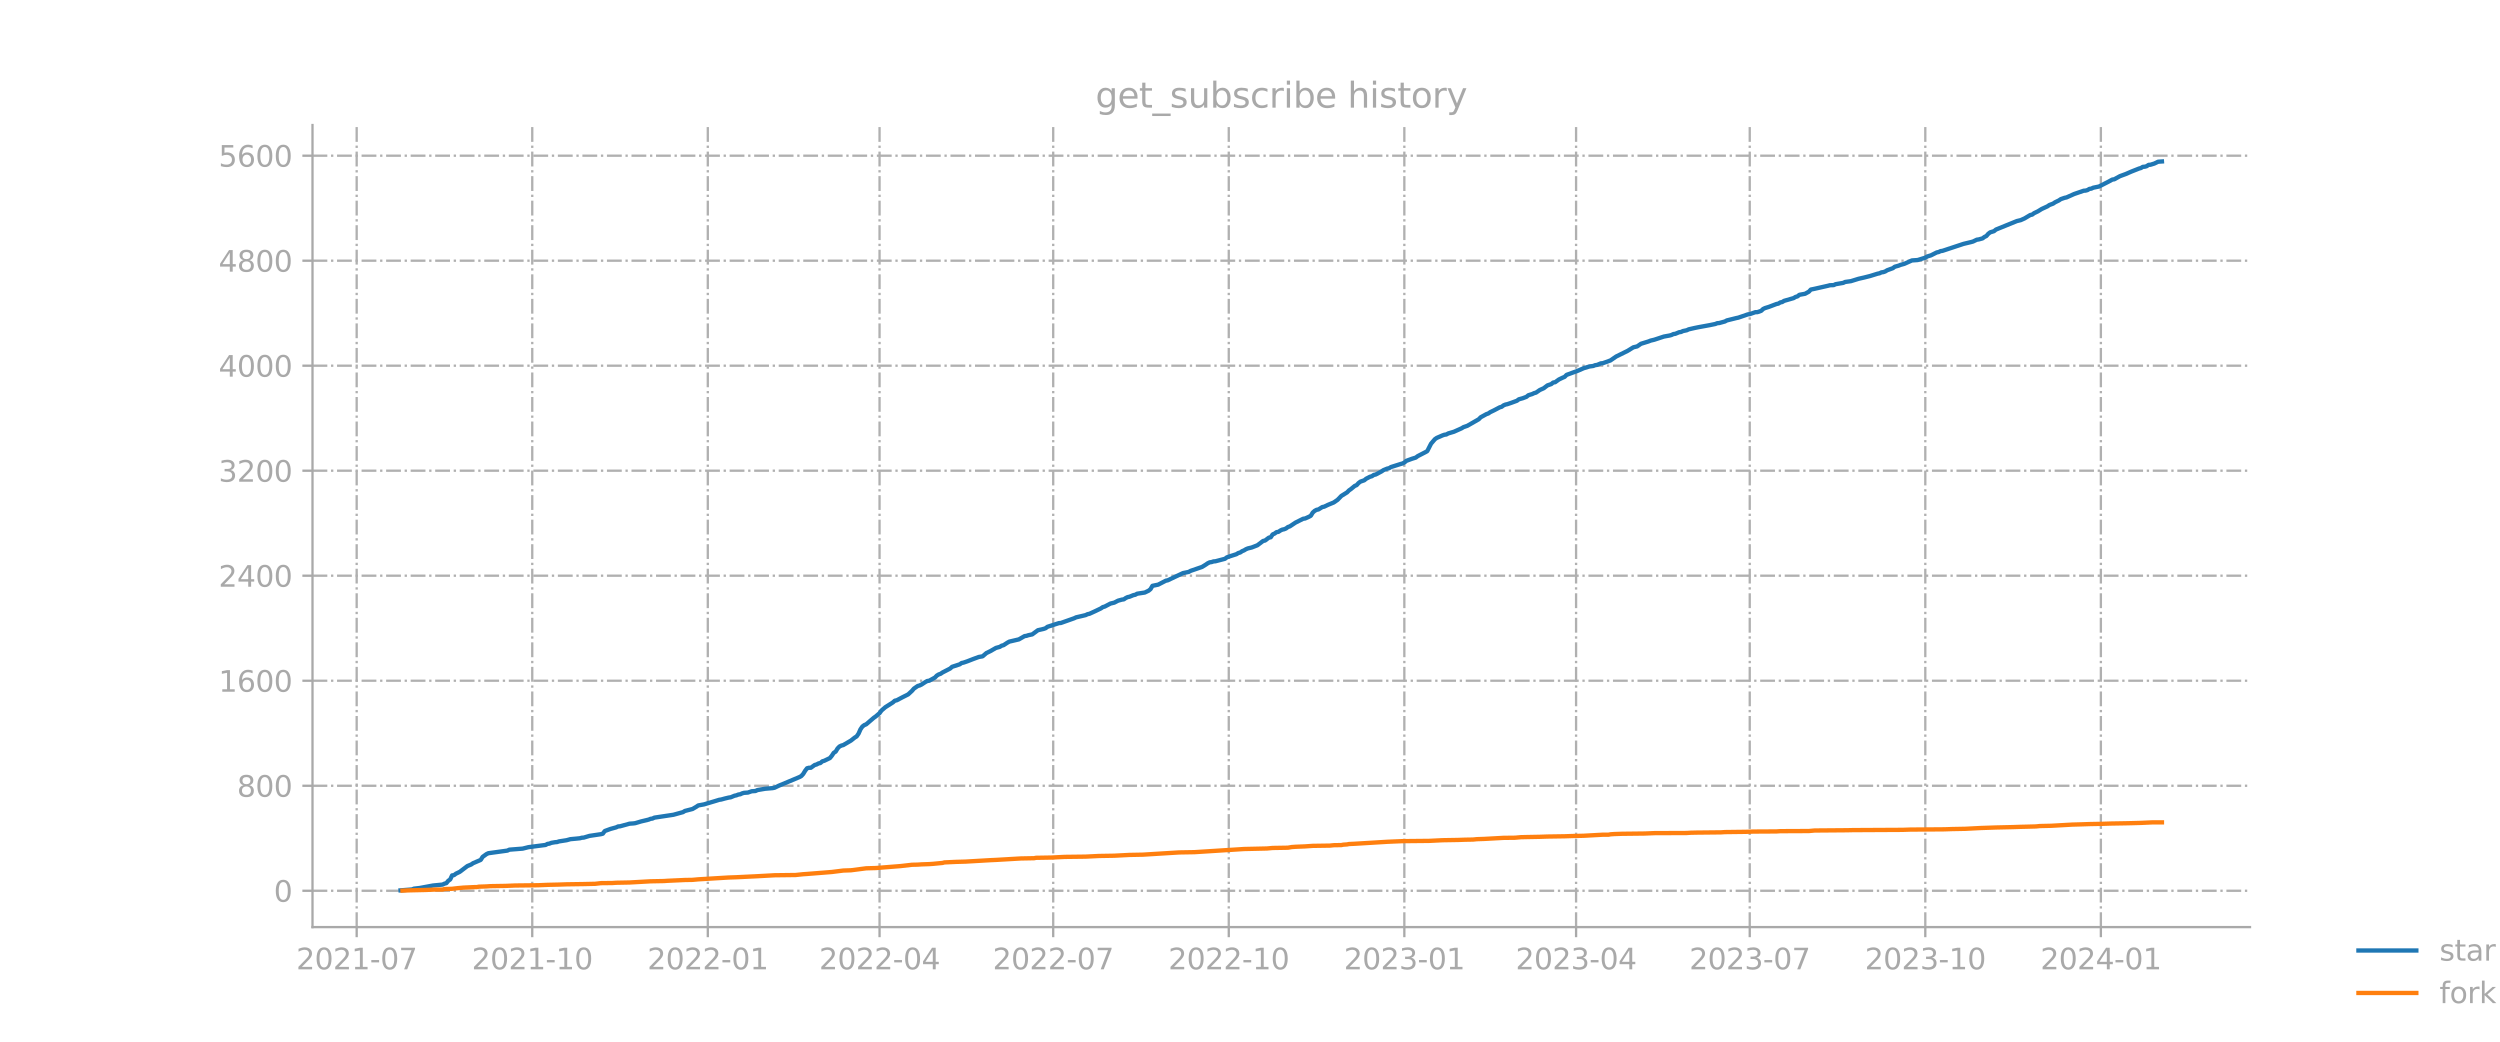 <?xml version="1.0" encoding="utf-8" standalone="no"?>
<!DOCTYPE svg PUBLIC "-//W3C//DTD SVG 1.1//EN"
  "http://www.w3.org/Graphics/SVG/1.1/DTD/svg11.dtd">
<svg xmlns:xlink="http://www.w3.org/1999/xlink" width="864pt" height="360pt" viewBox="0 0 864 360" xmlns="http://www.w3.org/2000/svg" version="1.1">
 <defs>
  <style type="text/css">*{stroke-linejoin: round; stroke-linecap: butt}</style>
 </defs>
 <g id="figure_1">
  <g id="patch_1">
   <path d="M 0 360 
L 864 360 
L 864 0 
L 0 0 
L 0 360 
z
" style="fill: none; opacity: 0"/>
  </g>
  <g id="axes_1">
   <g id="patch_2">
    <path d="M 108 320.4 
L 777.6 320.4 
L 777.6 43.2 
L 108 43.2 
L 108 320.4 
z
" style="fill: none; opacity: 0"/>
   </g>
   <g id="matplotlib.axis_1">
    <g id="xtick_1">
     <g id="line2d_1">
      <path d="M 123.268 320.4 
L 123.268 43.2 
" clip-path="url(#p7a670ac9e1)" style="fill: none; stroke-dasharray: 5.12,1.28,0.8,1.28; stroke-dashoffset: 0; stroke: #b0b0b0; stroke-width: 0.8"/>
     </g>
     <g id="line2d_2">
      <defs>
       <path id="m5eb3450c3d" d="M 0 0 
L 0 3.5 
" style="stroke: #a9a9a9; stroke-width: 0.8"/>
      </defs>
      <g>
       <use xlink:href="#m5eb3450c3d" x="123.268" y="320.4" style="fill: #a9a9a9; stroke: #a9a9a9; stroke-width: 0.8"/>
      </g>
     </g>
     <g id="text_1">
      <!-- 2021-07 -->
      <g style="fill: #a9a9a9" transform="translate(102.376 334.998) scale(0.1 -0.1)">
       <defs>
        <path id="DejaVuSans-32" d="M 1228 531 
L 3431 531 
L 3431 0 
L 469 0 
L 469 531 
Q 828 903 1448 1529 
Q 2069 2156 2228 2338 
Q 2531 2678 2651 2914 
Q 2772 3150 2772 3378 
Q 2772 3750 2511 3984 
Q 2250 4219 1831 4219 
Q 1534 4219 1204 4116 
Q 875 4013 500 3803 
L 500 4441 
Q 881 4594 1212 4672 
Q 1544 4750 1819 4750 
Q 2544 4750 2975 4387 
Q 3406 4025 3406 3419 
Q 3406 3131 3298 2873 
Q 3191 2616 2906 2266 
Q 2828 2175 2409 1742 
Q 1991 1309 1228 531 
z
" transform="scale(0.016)"/>
        <path id="DejaVuSans-30" d="M 2034 4250 
Q 1547 4250 1301 3770 
Q 1056 3291 1056 2328 
Q 1056 1369 1301 889 
Q 1547 409 2034 409 
Q 2525 409 2770 889 
Q 3016 1369 3016 2328 
Q 3016 3291 2770 3770 
Q 2525 4250 2034 4250 
z
M 2034 4750 
Q 2819 4750 3233 4129 
Q 3647 3509 3647 2328 
Q 3647 1150 3233 529 
Q 2819 -91 2034 -91 
Q 1250 -91 836 529 
Q 422 1150 422 2328 
Q 422 3509 836 4129 
Q 1250 4750 2034 4750 
z
" transform="scale(0.016)"/>
        <path id="DejaVuSans-31" d="M 794 531 
L 1825 531 
L 1825 4091 
L 703 3866 
L 703 4441 
L 1819 4666 
L 2450 4666 
L 2450 531 
L 3481 531 
L 3481 0 
L 794 0 
L 794 531 
z
" transform="scale(0.016)"/>
        <path id="DejaVuSans-2d" d="M 313 2009 
L 1997 2009 
L 1997 1497 
L 313 1497 
L 313 2009 
z
" transform="scale(0.016)"/>
        <path id="DejaVuSans-37" d="M 525 4666 
L 3525 4666 
L 3525 4397 
L 1831 0 
L 1172 0 
L 2766 4134 
L 525 4134 
L 525 4666 
z
" transform="scale(0.016)"/>
       </defs>
       <use xlink:href="#DejaVuSans-32"/>
       <use xlink:href="#DejaVuSans-30" x="63.623"/>
       <use xlink:href="#DejaVuSans-32" x="127.246"/>
       <use xlink:href="#DejaVuSans-31" x="190.869"/>
       <use xlink:href="#DejaVuSans-2d" x="254.492"/>
       <use xlink:href="#DejaVuSans-30" x="290.576"/>
       <use xlink:href="#DejaVuSans-37" x="354.199"/>
      </g>
     </g>
    </g>
    <g id="xtick_2">
     <g id="line2d_3">
      <path d="M 183.943 320.4 
L 183.943 43.2 
" clip-path="url(#p7a670ac9e1)" style="fill: none; stroke-dasharray: 5.12,1.28,0.8,1.28; stroke-dashoffset: 0; stroke: #b0b0b0; stroke-width: 0.8"/>
     </g>
     <g id="line2d_4">
      <g>
       <use xlink:href="#m5eb3450c3d" x="183.943" y="320.4" style="fill: #a9a9a9; stroke: #a9a9a9; stroke-width: 0.8"/>
      </g>
     </g>
     <g id="text_2">
      <!-- 2021-10 -->
      <g style="fill: #a9a9a9" transform="translate(163.051 334.998) scale(0.1 -0.1)">
       <use xlink:href="#DejaVuSans-32"/>
       <use xlink:href="#DejaVuSans-30" x="63.623"/>
       <use xlink:href="#DejaVuSans-32" x="127.246"/>
       <use xlink:href="#DejaVuSans-31" x="190.869"/>
       <use xlink:href="#DejaVuSans-2d" x="254.492"/>
       <use xlink:href="#DejaVuSans-31" x="290.576"/>
       <use xlink:href="#DejaVuSans-30" x="354.199"/>
      </g>
     </g>
    </g>
    <g id="xtick_3">
     <g id="line2d_5">
      <path d="M 244.617 320.4 
L 244.617 43.2 
" clip-path="url(#p7a670ac9e1)" style="fill: none; stroke-dasharray: 5.12,1.28,0.8,1.28; stroke-dashoffset: 0; stroke: #b0b0b0; stroke-width: 0.8"/>
     </g>
     <g id="line2d_6">
      <g>
       <use xlink:href="#m5eb3450c3d" x="244.617" y="320.4" style="fill: #a9a9a9; stroke: #a9a9a9; stroke-width: 0.8"/>
      </g>
     </g>
     <g id="text_3">
      <!-- 2022-01 -->
      <g style="fill: #a9a9a9" transform="translate(223.726 334.998) scale(0.1 -0.1)">
       <use xlink:href="#DejaVuSans-32"/>
       <use xlink:href="#DejaVuSans-30" x="63.623"/>
       <use xlink:href="#DejaVuSans-32" x="127.246"/>
       <use xlink:href="#DejaVuSans-32" x="190.869"/>
       <use xlink:href="#DejaVuSans-2d" x="254.492"/>
       <use xlink:href="#DejaVuSans-30" x="290.576"/>
       <use xlink:href="#DejaVuSans-31" x="354.199"/>
      </g>
     </g>
    </g>
    <g id="xtick_4">
     <g id="line2d_7">
      <path d="M 303.973 320.4 
L 303.973 43.2 
" clip-path="url(#p7a670ac9e1)" style="fill: none; stroke-dasharray: 5.12,1.28,0.8,1.28; stroke-dashoffset: 0; stroke: #b0b0b0; stroke-width: 0.8"/>
     </g>
     <g id="line2d_8">
      <g>
       <use xlink:href="#m5eb3450c3d" x="303.973" y="320.4" style="fill: #a9a9a9; stroke: #a9a9a9; stroke-width: 0.8"/>
      </g>
     </g>
     <g id="text_4">
      <!-- 2022-04 -->
      <g style="fill: #a9a9a9" transform="translate(283.082 334.998) scale(0.1 -0.1)">
       <defs>
        <path id="DejaVuSans-34" d="M 2419 4116 
L 825 1625 
L 2419 1625 
L 2419 4116 
z
M 2253 4666 
L 3047 4666 
L 3047 1625 
L 3713 1625 
L 3713 1100 
L 3047 1100 
L 3047 0 
L 2419 0 
L 2419 1100 
L 313 1100 
L 313 1709 
L 2253 4666 
z
" transform="scale(0.016)"/>
       </defs>
       <use xlink:href="#DejaVuSans-32"/>
       <use xlink:href="#DejaVuSans-30" x="63.623"/>
       <use xlink:href="#DejaVuSans-32" x="127.246"/>
       <use xlink:href="#DejaVuSans-32" x="190.869"/>
       <use xlink:href="#DejaVuSans-2d" x="254.492"/>
       <use xlink:href="#DejaVuSans-30" x="290.576"/>
       <use xlink:href="#DejaVuSans-34" x="354.199"/>
      </g>
     </g>
    </g>
    <g id="xtick_5">
     <g id="line2d_9">
      <path d="M 363.989 320.4 
L 363.989 43.2 
" clip-path="url(#p7a670ac9e1)" style="fill: none; stroke-dasharray: 5.12,1.28,0.8,1.28; stroke-dashoffset: 0; stroke: #b0b0b0; stroke-width: 0.8"/>
     </g>
     <g id="line2d_10">
      <g>
       <use xlink:href="#m5eb3450c3d" x="363.989" y="320.4" style="fill: #a9a9a9; stroke: #a9a9a9; stroke-width: 0.8"/>
      </g>
     </g>
     <g id="text_5">
      <!-- 2022-07 -->
      <g style="fill: #a9a9a9" transform="translate(343.097 334.998) scale(0.1 -0.1)">
       <use xlink:href="#DejaVuSans-32"/>
       <use xlink:href="#DejaVuSans-30" x="63.623"/>
       <use xlink:href="#DejaVuSans-32" x="127.246"/>
       <use xlink:href="#DejaVuSans-32" x="190.869"/>
       <use xlink:href="#DejaVuSans-2d" x="254.492"/>
       <use xlink:href="#DejaVuSans-30" x="290.576"/>
       <use xlink:href="#DejaVuSans-37" x="354.199"/>
      </g>
     </g>
    </g>
    <g id="xtick_6">
     <g id="line2d_11">
      <path d="M 424.663 320.4 
L 424.663 43.2 
" clip-path="url(#p7a670ac9e1)" style="fill: none; stroke-dasharray: 5.12,1.28,0.8,1.28; stroke-dashoffset: 0; stroke: #b0b0b0; stroke-width: 0.8"/>
     </g>
     <g id="line2d_12">
      <g>
       <use xlink:href="#m5eb3450c3d" x="424.663" y="320.4" style="fill: #a9a9a9; stroke: #a9a9a9; stroke-width: 0.8"/>
      </g>
     </g>
     <g id="text_6">
      <!-- 2022-10 -->
      <g style="fill: #a9a9a9" transform="translate(403.772 334.998) scale(0.1 -0.1)">
       <use xlink:href="#DejaVuSans-32"/>
       <use xlink:href="#DejaVuSans-30" x="63.623"/>
       <use xlink:href="#DejaVuSans-32" x="127.246"/>
       <use xlink:href="#DejaVuSans-32" x="190.869"/>
       <use xlink:href="#DejaVuSans-2d" x="254.492"/>
       <use xlink:href="#DejaVuSans-31" x="290.576"/>
       <use xlink:href="#DejaVuSans-30" x="354.199"/>
      </g>
     </g>
    </g>
    <g id="xtick_7">
     <g id="line2d_13">
      <path d="M 485.338 320.4 
L 485.338 43.2 
" clip-path="url(#p7a670ac9e1)" style="fill: none; stroke-dasharray: 5.12,1.28,0.8,1.28; stroke-dashoffset: 0; stroke: #b0b0b0; stroke-width: 0.8"/>
     </g>
     <g id="line2d_14">
      <g>
       <use xlink:href="#m5eb3450c3d" x="485.338" y="320.4" style="fill: #a9a9a9; stroke: #a9a9a9; stroke-width: 0.8"/>
      </g>
     </g>
     <g id="text_7">
      <!-- 2023-01 -->
      <g style="fill: #a9a9a9" transform="translate(464.447 334.998) scale(0.1 -0.1)">
       <defs>
        <path id="DejaVuSans-33" d="M 2597 2516 
Q 3050 2419 3304 2112 
Q 3559 1806 3559 1356 
Q 3559 666 3084 287 
Q 2609 -91 1734 -91 
Q 1441 -91 1130 -33 
Q 819 25 488 141 
L 488 750 
Q 750 597 1062 519 
Q 1375 441 1716 441 
Q 2309 441 2620 675 
Q 2931 909 2931 1356 
Q 2931 1769 2642 2001 
Q 2353 2234 1838 2234 
L 1294 2234 
L 1294 2753 
L 1863 2753 
Q 2328 2753 2575 2939 
Q 2822 3125 2822 3475 
Q 2822 3834 2567 4026 
Q 2313 4219 1838 4219 
Q 1578 4219 1281 4162 
Q 984 4106 628 3988 
L 628 4550 
Q 988 4650 1302 4700 
Q 1616 4750 1894 4750 
Q 2613 4750 3031 4423 
Q 3450 4097 3450 3541 
Q 3450 3153 3228 2886 
Q 3006 2619 2597 2516 
z
" transform="scale(0.016)"/>
       </defs>
       <use xlink:href="#DejaVuSans-32"/>
       <use xlink:href="#DejaVuSans-30" x="63.623"/>
       <use xlink:href="#DejaVuSans-32" x="127.246"/>
       <use xlink:href="#DejaVuSans-33" x="190.869"/>
       <use xlink:href="#DejaVuSans-2d" x="254.492"/>
       <use xlink:href="#DejaVuSans-30" x="290.576"/>
       <use xlink:href="#DejaVuSans-31" x="354.199"/>
      </g>
     </g>
    </g>
    <g id="xtick_8">
     <g id="line2d_15">
      <path d="M 544.694 320.4 
L 544.694 43.2 
" clip-path="url(#p7a670ac9e1)" style="fill: none; stroke-dasharray: 5.12,1.28,0.8,1.28; stroke-dashoffset: 0; stroke: #b0b0b0; stroke-width: 0.8"/>
     </g>
     <g id="line2d_16">
      <g>
       <use xlink:href="#m5eb3450c3d" x="544.694" y="320.4" style="fill: #a9a9a9; stroke: #a9a9a9; stroke-width: 0.8"/>
      </g>
     </g>
     <g id="text_8">
      <!-- 2023-04 -->
      <g style="fill: #a9a9a9" transform="translate(523.803 334.998) scale(0.1 -0.1)">
       <use xlink:href="#DejaVuSans-32"/>
       <use xlink:href="#DejaVuSans-30" x="63.623"/>
       <use xlink:href="#DejaVuSans-32" x="127.246"/>
       <use xlink:href="#DejaVuSans-33" x="190.869"/>
       <use xlink:href="#DejaVuSans-2d" x="254.492"/>
       <use xlink:href="#DejaVuSans-30" x="290.576"/>
       <use xlink:href="#DejaVuSans-34" x="354.199"/>
      </g>
     </g>
    </g>
    <g id="xtick_9">
     <g id="line2d_17">
      <path d="M 604.71 320.4 
L 604.71 43.2 
" clip-path="url(#p7a670ac9e1)" style="fill: none; stroke-dasharray: 5.12,1.28,0.8,1.28; stroke-dashoffset: 0; stroke: #b0b0b0; stroke-width: 0.8"/>
     </g>
     <g id="line2d_18">
      <g>
       <use xlink:href="#m5eb3450c3d" x="604.71" y="320.4" style="fill: #a9a9a9; stroke: #a9a9a9; stroke-width: 0.8"/>
      </g>
     </g>
     <g id="text_9">
      <!-- 2023-07 -->
      <g style="fill: #a9a9a9" transform="translate(583.818 334.998) scale(0.1 -0.1)">
       <use xlink:href="#DejaVuSans-32"/>
       <use xlink:href="#DejaVuSans-30" x="63.623"/>
       <use xlink:href="#DejaVuSans-32" x="127.246"/>
       <use xlink:href="#DejaVuSans-33" x="190.869"/>
       <use xlink:href="#DejaVuSans-2d" x="254.492"/>
       <use xlink:href="#DejaVuSans-30" x="290.576"/>
       <use xlink:href="#DejaVuSans-37" x="354.199"/>
      </g>
     </g>
    </g>
    <g id="xtick_10">
     <g id="line2d_19">
      <path d="M 665.384 320.4 
L 665.384 43.2 
" clip-path="url(#p7a670ac9e1)" style="fill: none; stroke-dasharray: 5.12,1.28,0.8,1.28; stroke-dashoffset: 0; stroke: #b0b0b0; stroke-width: 0.8"/>
     </g>
     <g id="line2d_20">
      <g>
       <use xlink:href="#m5eb3450c3d" x="665.384" y="320.4" style="fill: #a9a9a9; stroke: #a9a9a9; stroke-width: 0.8"/>
      </g>
     </g>
     <g id="text_10">
      <!-- 2023-10 -->
      <g style="fill: #a9a9a9" transform="translate(644.493 334.998) scale(0.1 -0.1)">
       <use xlink:href="#DejaVuSans-32"/>
       <use xlink:href="#DejaVuSans-30" x="63.623"/>
       <use xlink:href="#DejaVuSans-32" x="127.246"/>
       <use xlink:href="#DejaVuSans-33" x="190.869"/>
       <use xlink:href="#DejaVuSans-2d" x="254.492"/>
       <use xlink:href="#DejaVuSans-31" x="290.576"/>
       <use xlink:href="#DejaVuSans-30" x="354.199"/>
      </g>
     </g>
    </g>
    <g id="xtick_11">
     <g id="line2d_21">
      <path d="M 726.059 320.4 
L 726.059 43.2 
" clip-path="url(#p7a670ac9e1)" style="fill: none; stroke-dasharray: 5.12,1.28,0.8,1.28; stroke-dashoffset: 0; stroke: #b0b0b0; stroke-width: 0.8"/>
     </g>
     <g id="line2d_22">
      <g>
       <use xlink:href="#m5eb3450c3d" x="726.059" y="320.4" style="fill: #a9a9a9; stroke: #a9a9a9; stroke-width: 0.8"/>
      </g>
     </g>
     <g id="text_11">
      <!-- 2024-01 -->
      <g style="fill: #a9a9a9" transform="translate(705.168 334.998) scale(0.1 -0.1)">
       <use xlink:href="#DejaVuSans-32"/>
       <use xlink:href="#DejaVuSans-30" x="63.623"/>
       <use xlink:href="#DejaVuSans-32" x="127.246"/>
       <use xlink:href="#DejaVuSans-34" x="190.869"/>
       <use xlink:href="#DejaVuSans-2d" x="254.492"/>
       <use xlink:href="#DejaVuSans-30" x="290.576"/>
       <use xlink:href="#DejaVuSans-31" x="354.199"/>
      </g>
     </g>
    </g>
   </g>
   <g id="matplotlib.axis_2">
    <g id="ytick_1">
     <g id="line2d_23">
      <path d="M 108 307.845 
L 777.6 307.845 
" clip-path="url(#p7a670ac9e1)" style="fill: none; stroke-dasharray: 5.12,1.28,0.8,1.28; stroke-dashoffset: 0; stroke: #b0b0b0; stroke-width: 0.8"/>
     </g>
     <g id="line2d_24">
      <defs>
       <path id="md2106996ea" d="M 0 0 
L -3.5 0 
" style="stroke: #a9a9a9; stroke-width: 0.8"/>
      </defs>
      <g>
       <use xlink:href="#md2106996ea" x="108" y="307.845" style="fill: #a9a9a9; stroke: #a9a9a9; stroke-width: 0.8"/>
      </g>
     </g>
     <g id="text_12">
      <!-- 0 -->
      <g style="fill: #a9a9a9" transform="translate(94.638 311.645) scale(0.1 -0.1)">
       <use xlink:href="#DejaVuSans-30"/>
      </g>
     </g>
    </g>
    <g id="ytick_2">
     <g id="line2d_25">
      <path d="M 108 271.554 
L 777.6 271.554 
" clip-path="url(#p7a670ac9e1)" style="fill: none; stroke-dasharray: 5.12,1.28,0.8,1.28; stroke-dashoffset: 0; stroke: #b0b0b0; stroke-width: 0.8"/>
     </g>
     <g id="line2d_26">
      <g>
       <use xlink:href="#md2106996ea" x="108" y="271.554" style="fill: #a9a9a9; stroke: #a9a9a9; stroke-width: 0.8"/>
      </g>
     </g>
     <g id="text_13">
      <!-- 800 -->
      <g style="fill: #a9a9a9" transform="translate(81.912 275.353) scale(0.1 -0.1)">
       <defs>
        <path id="DejaVuSans-38" d="M 2034 2216 
Q 1584 2216 1326 1975 
Q 1069 1734 1069 1313 
Q 1069 891 1326 650 
Q 1584 409 2034 409 
Q 2484 409 2743 651 
Q 3003 894 3003 1313 
Q 3003 1734 2745 1975 
Q 2488 2216 2034 2216 
z
M 1403 2484 
Q 997 2584 770 2862 
Q 544 3141 544 3541 
Q 544 4100 942 4425 
Q 1341 4750 2034 4750 
Q 2731 4750 3128 4425 
Q 3525 4100 3525 3541 
Q 3525 3141 3298 2862 
Q 3072 2584 2669 2484 
Q 3125 2378 3379 2068 
Q 3634 1759 3634 1313 
Q 3634 634 3220 271 
Q 2806 -91 2034 -91 
Q 1263 -91 848 271 
Q 434 634 434 1313 
Q 434 1759 690 2068 
Q 947 2378 1403 2484 
z
M 1172 3481 
Q 1172 3119 1398 2916 
Q 1625 2713 2034 2713 
Q 2441 2713 2670 2916 
Q 2900 3119 2900 3481 
Q 2900 3844 2670 4047 
Q 2441 4250 2034 4250 
Q 1625 4250 1398 4047 
Q 1172 3844 1172 3481 
z
" transform="scale(0.016)"/>
       </defs>
       <use xlink:href="#DejaVuSans-38"/>
       <use xlink:href="#DejaVuSans-30" x="63.623"/>
       <use xlink:href="#DejaVuSans-30" x="127.246"/>
      </g>
     </g>
    </g>
    <g id="ytick_3">
     <g id="line2d_27">
      <path d="M 108 235.262 
L 777.6 235.262 
" clip-path="url(#p7a670ac9e1)" style="fill: none; stroke-dasharray: 5.12,1.28,0.8,1.28; stroke-dashoffset: 0; stroke: #b0b0b0; stroke-width: 0.8"/>
     </g>
     <g id="line2d_28">
      <g>
       <use xlink:href="#md2106996ea" x="108" y="235.262" style="fill: #a9a9a9; stroke: #a9a9a9; stroke-width: 0.8"/>
      </g>
     </g>
     <g id="text_14">
      <!-- 1600 -->
      <g style="fill: #a9a9a9" transform="translate(75.55 239.061) scale(0.1 -0.1)">
       <defs>
        <path id="DejaVuSans-36" d="M 2113 2584 
Q 1688 2584 1439 2293 
Q 1191 2003 1191 1497 
Q 1191 994 1439 701 
Q 1688 409 2113 409 
Q 2538 409 2786 701 
Q 3034 994 3034 1497 
Q 3034 2003 2786 2293 
Q 2538 2584 2113 2584 
z
M 3366 4563 
L 3366 3988 
Q 3128 4100 2886 4159 
Q 2644 4219 2406 4219 
Q 1781 4219 1451 3797 
Q 1122 3375 1075 2522 
Q 1259 2794 1537 2939 
Q 1816 3084 2150 3084 
Q 2853 3084 3261 2657 
Q 3669 2231 3669 1497 
Q 3669 778 3244 343 
Q 2819 -91 2113 -91 
Q 1303 -91 875 529 
Q 447 1150 447 2328 
Q 447 3434 972 4092 
Q 1497 4750 2381 4750 
Q 2619 4750 2861 4703 
Q 3103 4656 3366 4563 
z
" transform="scale(0.016)"/>
       </defs>
       <use xlink:href="#DejaVuSans-31"/>
       <use xlink:href="#DejaVuSans-36" x="63.623"/>
       <use xlink:href="#DejaVuSans-30" x="127.246"/>
       <use xlink:href="#DejaVuSans-30" x="190.869"/>
      </g>
     </g>
    </g>
    <g id="ytick_4">
     <g id="line2d_29">
      <path d="M 108 198.97 
L 777.6 198.97 
" clip-path="url(#p7a670ac9e1)" style="fill: none; stroke-dasharray: 5.12,1.28,0.8,1.28; stroke-dashoffset: 0; stroke: #b0b0b0; stroke-width: 0.8"/>
     </g>
     <g id="line2d_30">
      <g>
       <use xlink:href="#md2106996ea" x="108" y="198.97" style="fill: #a9a9a9; stroke: #a9a9a9; stroke-width: 0.8"/>
      </g>
     </g>
     <g id="text_15">
      <!-- 2400 -->
      <g style="fill: #a9a9a9" transform="translate(75.55 202.77) scale(0.1 -0.1)">
       <use xlink:href="#DejaVuSans-32"/>
       <use xlink:href="#DejaVuSans-34" x="63.623"/>
       <use xlink:href="#DejaVuSans-30" x="127.246"/>
       <use xlink:href="#DejaVuSans-30" x="190.869"/>
      </g>
     </g>
    </g>
    <g id="ytick_5">
     <g id="line2d_31">
      <path d="M 108 162.679 
L 777.6 162.679 
" clip-path="url(#p7a670ac9e1)" style="fill: none; stroke-dasharray: 5.12,1.28,0.8,1.28; stroke-dashoffset: 0; stroke: #b0b0b0; stroke-width: 0.8"/>
     </g>
     <g id="line2d_32">
      <g>
       <use xlink:href="#md2106996ea" x="108" y="162.679" style="fill: #a9a9a9; stroke: #a9a9a9; stroke-width: 0.8"/>
      </g>
     </g>
     <g id="text_16">
      <!-- 3200 -->
      <g style="fill: #a9a9a9" transform="translate(75.55 166.478) scale(0.1 -0.1)">
       <use xlink:href="#DejaVuSans-33"/>
       <use xlink:href="#DejaVuSans-32" x="63.623"/>
       <use xlink:href="#DejaVuSans-30" x="127.246"/>
       <use xlink:href="#DejaVuSans-30" x="190.869"/>
      </g>
     </g>
    </g>
    <g id="ytick_6">
     <g id="line2d_33">
      <path d="M 108 126.387 
L 777.6 126.387 
" clip-path="url(#p7a670ac9e1)" style="fill: none; stroke-dasharray: 5.12,1.28,0.8,1.28; stroke-dashoffset: 0; stroke: #b0b0b0; stroke-width: 0.8"/>
     </g>
     <g id="line2d_34">
      <g>
       <use xlink:href="#md2106996ea" x="108" y="126.387" style="fill: #a9a9a9; stroke: #a9a9a9; stroke-width: 0.8"/>
      </g>
     </g>
     <g id="text_17">
      <!-- 4000 -->
      <g style="fill: #a9a9a9" transform="translate(75.55 130.186) scale(0.1 -0.1)">
       <use xlink:href="#DejaVuSans-34"/>
       <use xlink:href="#DejaVuSans-30" x="63.623"/>
       <use xlink:href="#DejaVuSans-30" x="127.246"/>
       <use xlink:href="#DejaVuSans-30" x="190.869"/>
      </g>
     </g>
    </g>
    <g id="ytick_7">
     <g id="line2d_35">
      <path d="M 108 90.096 
L 777.6 90.096 
" clip-path="url(#p7a670ac9e1)" style="fill: none; stroke-dasharray: 5.12,1.28,0.8,1.28; stroke-dashoffset: 0; stroke: #b0b0b0; stroke-width: 0.8"/>
     </g>
     <g id="line2d_36">
      <g>
       <use xlink:href="#md2106996ea" x="108" y="90.096" style="fill: #a9a9a9; stroke: #a9a9a9; stroke-width: 0.8"/>
      </g>
     </g>
     <g id="text_18">
      <!-- 4800 -->
      <g style="fill: #a9a9a9" transform="translate(75.55 93.895) scale(0.1 -0.1)">
       <use xlink:href="#DejaVuSans-34"/>
       <use xlink:href="#DejaVuSans-38" x="63.623"/>
       <use xlink:href="#DejaVuSans-30" x="127.246"/>
       <use xlink:href="#DejaVuSans-30" x="190.869"/>
      </g>
     </g>
    </g>
    <g id="ytick_8">
     <g id="line2d_37">
      <path d="M 108 53.804 
L 777.6 53.804 
" clip-path="url(#p7a670ac9e1)" style="fill: none; stroke-dasharray: 5.12,1.28,0.8,1.28; stroke-dashoffset: 0; stroke: #b0b0b0; stroke-width: 0.8"/>
     </g>
     <g id="line2d_38">
      <g>
       <use xlink:href="#md2106996ea" x="108" y="53.804" style="fill: #a9a9a9; stroke: #a9a9a9; stroke-width: 0.8"/>
      </g>
     </g>
     <g id="text_19">
      <!-- 5600 -->
      <g style="fill: #a9a9a9" transform="translate(75.55 57.603) scale(0.1 -0.1)">
       <defs>
        <path id="DejaVuSans-35" d="M 691 4666 
L 3169 4666 
L 3169 4134 
L 1269 4134 
L 1269 2991 
Q 1406 3038 1543 3061 
Q 1681 3084 1819 3084 
Q 2600 3084 3056 2656 
Q 3513 2228 3513 1497 
Q 3513 744 3044 326 
Q 2575 -91 1722 -91 
Q 1428 -91 1123 -41 
Q 819 9 494 109 
L 494 744 
Q 775 591 1075 516 
Q 1375 441 1709 441 
Q 2250 441 2565 725 
Q 2881 1009 2881 1497 
Q 2881 1984 2565 2268 
Q 2250 2553 1709 2553 
Q 1456 2553 1204 2497 
Q 953 2441 691 2322 
L 691 4666 
z
" transform="scale(0.016)"/>
       </defs>
       <use xlink:href="#DejaVuSans-35"/>
       <use xlink:href="#DejaVuSans-36" x="63.623"/>
       <use xlink:href="#DejaVuSans-30" x="127.246"/>
       <use xlink:href="#DejaVuSans-30" x="190.869"/>
      </g>
     </g>
    </g>
   </g>
   <g id="line2d_39">
    <path d="M 138.436 307.709 
L 142.393 307.392 
L 143.053 307.12 
L 145.031 306.893 
L 149.648 306.031 
L 152.946 305.713 
L 153.605 305.396 
L 154.265 305.214 
L 154.924 304.398 
L 155.584 303.944 
L 156.243 302.538 
L 156.903 302.447 
L 157.562 301.948 
L 158.881 301.313 
L 161.519 299.317 
L 162.838 298.772 
L 163.498 298.319 
L 166.136 297.185 
L 166.795 296.141 
L 168.114 295.189 
L 168.774 294.871 
L 175.369 293.964 
L 176.028 293.646 
L 180.645 293.283 
L 182.624 292.784 
L 188.559 292.013 
L 189.219 291.65 
L 189.878 291.559 
L 190.538 291.287 
L 191.857 291.06 
L 192.516 291.015 
L 193.176 290.788 
L 195.814 290.38 
L 197.133 290.017 
L 199.111 289.836 
L 200.43 289.7 
L 201.09 289.518 
L 201.749 289.473 
L 203.728 288.883 
L 207.685 288.293 
L 208.344 288.112 
L 209.004 287.204 
L 210.982 286.479 
L 212.961 285.934 
L 213.62 285.617 
L 214.28 285.571 
L 217.578 284.664 
L 218.897 284.573 
L 219.556 284.483 
L 221.535 283.893 
L 224.173 283.258 
L 224.832 282.986 
L 225.492 282.895 
L 226.151 282.577 
L 232.746 281.579 
L 236.044 280.672 
L 236.703 280.264 
L 239.341 279.583 
L 240.66 278.812 
L 241.32 278.358 
L 243.298 277.995 
L 247.255 276.816 
L 248.574 276.408 
L 249.234 276.317 
L 250.553 275.954 
L 251.872 275.637 
L 252.532 275.546 
L 253.851 275.001 
L 254.51 274.865 
L 255.17 274.593 
L 255.829 274.502 
L 256.489 274.185 
L 257.148 274.003 
L 258.467 273.913 
L 259.786 273.459 
L 261.105 273.368 
L 261.765 273.051 
L 264.403 272.597 
L 267.041 272.37 
L 267.7 272.234 
L 269.019 271.599 
L 276.274 268.56 
L 276.933 268.197 
L 277.593 267.471 
L 278.252 266.382 
L 278.912 265.52 
L 279.571 265.339 
L 280.231 265.339 
L 281.55 264.386 
L 282.209 264.205 
L 282.869 263.842 
L 283.528 263.706 
L 284.188 263.116 
L 284.847 262.934 
L 286.826 261.982 
L 287.486 261.165 
L 288.145 260.167 
L 288.805 259.759 
L 289.464 258.67 
L 290.124 257.99 
L 290.783 257.672 
L 291.443 257.491 
L 294.081 255.948 
L 295.4 254.905 
L 296.059 254.497 
L 296.719 253.544 
L 297.378 252.047 
L 298.038 251.094 
L 298.697 250.595 
L 299.357 250.323 
L 301.995 248.055 
L 302.654 247.601 
L 303.973 246.467 
L 304.633 245.56 
L 305.952 244.426 
L 308.59 242.747 
L 309.249 242.158 
L 309.909 242.021 
L 311.887 240.978 
L 313.866 239.98 
L 315.185 238.755 
L 315.844 237.984 
L 317.163 237.077 
L 317.823 236.895 
L 318.482 236.578 
L 319.801 235.716 
L 320.461 235.353 
L 321.12 235.262 
L 322.44 234.536 
L 323.099 234.173 
L 323.759 233.493 
L 324.418 233.085 
L 325.078 232.858 
L 325.737 232.404 
L 328.375 231.043 
L 329.035 230.453 
L 331.673 229.592 
L 332.332 229.138 
L 332.992 229.002 
L 334.311 228.548 
L 336.289 227.777 
L 338.268 227.051 
L 339.587 226.824 
L 340.906 225.69 
L 342.225 225.055 
L 344.203 223.921 
L 345.522 223.558 
L 346.182 223.15 
L 346.841 222.968 
L 348.16 222.106 
L 348.82 221.743 
L 352.117 220.972 
L 354.096 219.838 
L 354.755 219.747 
L 355.415 219.521 
L 356.734 219.248 
L 358.713 217.797 
L 360.691 217.343 
L 361.351 217.116 
L 362.01 216.617 
L 365.967 215.347 
L 366.627 215.302 
L 371.243 213.669 
L 371.903 213.351 
L 373.881 212.897 
L 375.2 212.58 
L 375.86 212.262 
L 376.519 212.126 
L 378.498 211.219 
L 380.476 210.266 
L 381.136 209.813 
L 381.795 209.631 
L 383.774 208.588 
L 385.093 208.27 
L 386.412 207.59 
L 387.731 207.227 
L 388.39 207.136 
L 389.05 206.682 
L 389.709 206.365 
L 390.369 206.229 
L 391.688 205.684 
L 392.348 205.548 
L 393.007 205.185 
L 395.645 204.777 
L 396.964 204.142 
L 397.624 203.598 
L 398.283 202.464 
L 399.602 202.191 
L 400.262 202.055 
L 402.9 200.694 
L 403.559 200.558 
L 408.835 198.063 
L 410.814 197.655 
L 411.473 197.292 
L 415.43 195.931 
L 416.749 195.114 
L 417.409 194.661 
L 418.068 194.343 
L 418.728 194.253 
L 419.387 194.026 
L 420.047 193.98 
L 423.344 193.118 
L 424.004 192.619 
L 425.323 192.166 
L 427.302 191.531 
L 427.961 191.122 
L 428.621 190.941 
L 429.28 190.487 
L 429.94 190.215 
L 430.599 189.807 
L 431.259 189.535 
L 432.578 189.217 
L 434.556 188.446 
L 436.535 186.949 
L 437.194 186.813 
L 438.513 185.815 
L 439.173 185.679 
L 439.832 184.681 
L 440.492 184.408 
L 441.151 183.909 
L 441.811 183.819 
L 442.47 183.365 
L 443.13 183.048 
L 443.789 182.911 
L 444.449 182.639 
L 445.108 182.14 
L 445.768 181.913 
L 447.746 180.598 
L 450.384 179.282 
L 451.044 179.192 
L 452.363 178.602 
L 453.022 178.239 
L 453.682 177.15 
L 454.341 176.56 
L 455.001 176.197 
L 455.66 176.061 
L 456.979 175.245 
L 457.639 175.109 
L 458.958 174.474 
L 460.937 173.657 
L 462.256 172.75 
L 463.575 171.389 
L 464.894 170.572 
L 465.553 170.164 
L 466.213 169.484 
L 466.872 169.03 
L 468.191 167.941 
L 468.851 167.669 
L 469.51 166.943 
L 470.17 166.444 
L 471.489 165.99 
L 472.148 165.446 
L 473.467 164.766 
L 474.127 164.584 
L 474.786 164.131 
L 475.446 163.994 
L 477.424 162.951 
L 478.084 162.497 
L 479.403 161.953 
L 480.062 161.817 
L 480.722 161.409 
L 484.019 160.365 
L 484.679 160.184 
L 485.338 159.866 
L 485.998 159.277 
L 487.976 158.551 
L 489.295 158.142 
L 489.955 157.643 
L 492.593 156.282 
L 493.252 155.92 
L 494.571 153.334 
L 495.891 151.791 
L 496.55 151.338 
L 498.529 150.476 
L 499.188 150.249 
L 499.848 150.158 
L 500.507 149.795 
L 502.486 149.206 
L 505.124 148.026 
L 505.783 147.618 
L 507.102 147.164 
L 511.059 144.896 
L 511.719 144.215 
L 513.038 143.49 
L 513.697 143.127 
L 514.357 142.9 
L 515.016 142.446 
L 516.335 141.811 
L 518.314 140.768 
L 518.973 140.586 
L 519.633 140.087 
L 520.292 139.815 
L 520.952 139.679 
L 522.271 139.225 
L 524.249 138.5 
L 524.909 138.001 
L 526.228 137.638 
L 527.547 137.139 
L 528.206 136.594 
L 529.525 136.186 
L 530.185 135.868 
L 530.845 135.687 
L 532.164 134.78 
L 533.483 134.19 
L 534.802 133.192 
L 536.121 132.738 
L 536.78 132.194 
L 537.44 132.103 
L 538.759 131.15 
L 540.078 130.515 
L 540.737 130.243 
L 541.397 129.563 
L 545.354 128.111 
L 547.332 127.249 
L 549.311 126.659 
L 550.63 126.478 
L 551.289 126.206 
L 551.949 126.115 
L 553.268 125.571 
L 553.927 125.525 
L 556.565 124.573 
L 558.544 123.212 
L 562.501 121.261 
L 563.82 120.444 
L 564.48 120.036 
L 565.799 119.719 
L 567.118 118.811 
L 569.756 117.995 
L 570.415 117.723 
L 571.734 117.405 
L 575.032 116.316 
L 577.01 115.953 
L 577.67 115.772 
L 578.329 115.454 
L 578.989 115.364 
L 580.308 114.819 
L 580.967 114.729 
L 581.627 114.411 
L 582.946 114.139 
L 583.605 113.821 
L 585.584 113.368 
L 586.903 113.095 
L 590.86 112.37 
L 592.179 112.097 
L 592.838 111.961 
L 593.498 111.689 
L 594.157 111.644 
L 596.136 111.099 
L 596.795 110.736 
L 600.093 109.92 
L 600.753 109.784 
L 602.072 109.33 
L 604.05 108.65 
L 604.71 108.559 
L 606.688 107.878 
L 607.348 107.878 
L 608.667 107.425 
L 609.326 106.79 
L 609.986 106.472 
L 611.305 106.064 
L 613.943 105.066 
L 614.602 104.93 
L 615.262 104.522 
L 615.921 104.385 
L 616.581 103.977 
L 619.878 103.024 
L 620.538 102.616 
L 621.197 102.435 
L 621.857 101.89 
L 623.835 101.527 
L 625.154 100.802 
L 625.814 100.076 
L 627.133 99.804 
L 631.749 98.76 
L 632.409 98.579 
L 633.728 98.533 
L 634.388 98.216 
L 637.026 97.762 
L 637.685 97.445 
L 639.664 97.172 
L 642.302 96.356 
L 644.28 95.902 
L 646.259 95.403 
L 648.897 94.587 
L 649.556 94.451 
L 650.216 94.133 
L 650.875 94.042 
L 651.535 93.815 
L 652.194 93.407 
L 654.173 92.681 
L 654.832 92.182 
L 656.151 91.819 
L 656.811 91.547 
L 658.13 91.184 
L 660.768 90.005 
L 662.746 89.869 
L 665.384 89.052 
L 666.044 88.644 
L 667.363 88.236 
L 669.342 87.238 
L 670.001 87.102 
L 670.661 86.784 
L 671.32 86.693 
L 678.575 84.289 
L 681.213 83.654 
L 681.872 83.472 
L 683.191 82.837 
L 683.851 82.747 
L 685.17 82.384 
L 685.829 81.885 
L 686.489 81.567 
L 687.148 80.796 
L 687.808 80.297 
L 689.127 79.889 
L 689.786 79.344 
L 697.041 76.395 
L 698.36 76.078 
L 699.679 75.488 
L 701.657 74.309 
L 702.317 74.173 
L 702.976 73.674 
L 704.296 73.039 
L 705.615 72.222 
L 707.593 71.315 
L 708.253 70.861 
L 709.572 70.362 
L 710.231 69.908 
L 711.55 69.273 
L 712.21 68.82 
L 713.529 68.366 
L 714.188 68.23 
L 716.826 67.05 
L 720.124 65.916 
L 720.783 65.871 
L 721.443 65.689 
L 722.102 65.281 
L 722.762 65.19 
L 723.421 64.873 
L 725.4 64.465 
L 728.697 62.786 
L 730.016 62.06 
L 730.676 61.97 
L 732.654 60.881 
L 734.633 60.155 
L 736.611 59.293 
L 739.25 58.25 
L 739.909 58.068 
L 740.569 57.66 
L 741.228 57.615 
L 741.888 57.433 
L 742.547 56.979 
L 743.207 56.934 
L 744.526 56.526 
L 745.845 55.891 
L 747.164 55.8 
L 747.164 55.8 
" clip-path="url(#p7a670ac9e1)" style="fill: none; stroke: #1f77b4; stroke-width: 1.5; stroke-linecap: square"/>
   </g>
   <g id="line2d_40">
    <path d="M 139.096 307.8 
L 141.074 307.709 
L 143.053 307.664 
L 147.01 307.573 
L 150.308 307.437 
L 152.946 307.437 
L 153.605 307.256 
L 156.243 307.165 
L 158.222 306.938 
L 160.2 306.757 
L 164.157 306.575 
L 164.817 306.575 
L 165.476 306.439 
L 168.114 306.348 
L 169.433 306.258 
L 174.709 306.167 
L 178.007 306.031 
L 185.921 305.94 
L 189.219 305.804 
L 193.176 305.713 
L 195.814 305.623 
L 201.749 305.532 
L 203.728 305.486 
L 205.706 305.441 
L 207.685 305.214 
L 211.642 305.169 
L 212.961 305.078 
L 217.578 304.987 
L 224.832 304.579 
L 229.449 304.488 
L 230.768 304.398 
L 232.746 304.307 
L 236.703 304.125 
L 239.341 304.08 
L 241.32 303.899 
L 251.872 303.264 
L 254.51 303.173 
L 259.127 302.946 
L 261.105 302.855 
L 267.7 302.492 
L 274.955 302.402 
L 277.593 302.129 
L 278.912 302.039 
L 287.486 301.358 
L 291.443 300.859 
L 294.081 300.768 
L 299.357 300.088 
L 302.654 299.997 
L 311.228 299.317 
L 315.185 298.863 
L 317.163 298.818 
L 318.482 298.727 
L 321.12 298.636 
L 322.44 298.546 
L 325.737 298.228 
L 326.397 298.047 
L 330.354 297.865 
L 333.651 297.774 
L 342.225 297.275 
L 344.203 297.185 
L 352.777 296.686 
L 357.394 296.595 
L 358.053 296.459 
L 363.329 296.368 
L 367.946 296.141 
L 375.2 296.051 
L 379.817 295.824 
L 385.093 295.733 
L 390.369 295.461 
L 394.986 295.37 
L 407.516 294.599 
L 412.792 294.508 
L 429.94 293.419 
L 433.897 293.329 
L 435.875 293.283 
L 437.854 293.238 
L 439.832 293.057 
L 445.108 292.966 
L 446.427 292.739 
L 447.746 292.648 
L 451.044 292.512 
L 452.363 292.421 
L 453.682 292.331 
L 459.617 292.24 
L 460.937 292.104 
L 463.575 292.059 
L 464.234 291.922 
L 465.553 291.832 
L 466.213 291.696 
L 468.191 291.605 
L 479.403 290.924 
L 481.381 290.834 
L 484.679 290.698 
L 493.912 290.607 
L 498.529 290.38 
L 503.805 290.289 
L 506.443 290.199 
L 509.081 290.153 
L 510.4 290.017 
L 513.038 289.926 
L 519.633 289.563 
L 523.59 289.518 
L 525.568 289.337 
L 527.547 289.291 
L 532.164 289.201 
L 534.802 289.11 
L 540.737 289.019 
L 543.375 288.928 
L 547.332 288.838 
L 553.927 288.475 
L 555.906 288.475 
L 556.565 288.339 
L 557.884 288.248 
L 560.522 288.157 
L 568.437 288.066 
L 571.734 287.93 
L 582.946 287.885 
L 584.265 287.794 
L 586.243 287.749 
L 594.817 287.658 
L 596.136 287.567 
L 603.391 287.477 
L 606.029 287.386 
L 613.943 287.341 
L 615.262 287.25 
L 625.154 287.204 
L 627.133 287.023 
L 638.345 286.932 
L 640.323 286.887 
L 657.47 286.796 
L 660.108 286.705 
L 671.98 286.615 
L 674.618 286.524 
L 679.234 286.433 
L 684.51 286.161 
L 687.148 286.07 
L 689.786 285.98 
L 693.743 285.889 
L 695.722 285.844 
L 698.36 285.753 
L 700.338 285.707 
L 703.636 285.617 
L 704.955 285.481 
L 708.912 285.39 
L 716.167 284.982 
L 719.464 284.891 
L 722.102 284.8 
L 726.719 284.709 
L 729.357 284.619 
L 734.633 284.528 
L 736.611 284.483 
L 739.909 284.392 
L 743.866 284.21 
L 747.164 284.21 
L 747.164 284.21 
" clip-path="url(#p7a670ac9e1)" style="fill: none; stroke: #ff7f0e; stroke-width: 1.5; stroke-linecap: square"/>
   </g>
   <g id="patch_3">
    <path d="M 108 320.4 
L 108 43.2 
" style="fill: none; stroke: #a9a9a9; stroke-width: 0.8; stroke-linejoin: miter; stroke-linecap: square"/>
   </g>
   <g id="patch_4">
    <path d="M 777.6 320.4 
L 777.6 43.2 
" style="fill: none"/>
   </g>
   <g id="patch_5">
    <path d="M 108 320.4 
L 777.6 320.4 
" style="fill: none; stroke: #a9a9a9; stroke-width: 0.8; stroke-linejoin: miter; stroke-linecap: square"/>
   </g>
   <g id="patch_6">
    <path d="M 108 43.2 
L 777.6 43.2 
" style="fill: none"/>
   </g>
   <g id="text_20">
    <!-- get_subscribe history -->
    <g style="fill: #a9a9a9" transform="translate(378.608 37.2) scale(0.12 -0.12)">
     <defs>
      <path id="DejaVuSans-67" d="M 2906 1791 
Q 2906 2416 2648 2759 
Q 2391 3103 1925 3103 
Q 1463 3103 1205 2759 
Q 947 2416 947 1791 
Q 947 1169 1205 825 
Q 1463 481 1925 481 
Q 2391 481 2648 825 
Q 2906 1169 2906 1791 
z
M 3481 434 
Q 3481 -459 3084 -895 
Q 2688 -1331 1869 -1331 
Q 1566 -1331 1297 -1286 
Q 1028 -1241 775 -1147 
L 775 -588 
Q 1028 -725 1275 -790 
Q 1522 -856 1778 -856 
Q 2344 -856 2625 -561 
Q 2906 -266 2906 331 
L 2906 616 
Q 2728 306 2450 153 
Q 2172 0 1784 0 
Q 1141 0 747 490 
Q 353 981 353 1791 
Q 353 2603 747 3093 
Q 1141 3584 1784 3584 
Q 2172 3584 2450 3431 
Q 2728 3278 2906 2969 
L 2906 3500 
L 3481 3500 
L 3481 434 
z
" transform="scale(0.016)"/>
      <path id="DejaVuSans-65" d="M 3597 1894 
L 3597 1613 
L 953 1613 
Q 991 1019 1311 708 
Q 1631 397 2203 397 
Q 2534 397 2845 478 
Q 3156 559 3463 722 
L 3463 178 
Q 3153 47 2828 -22 
Q 2503 -91 2169 -91 
Q 1331 -91 842 396 
Q 353 884 353 1716 
Q 353 2575 817 3079 
Q 1281 3584 2069 3584 
Q 2775 3584 3186 3129 
Q 3597 2675 3597 1894 
z
M 3022 2063 
Q 3016 2534 2758 2815 
Q 2500 3097 2075 3097 
Q 1594 3097 1305 2825 
Q 1016 2553 972 2059 
L 3022 2063 
z
" transform="scale(0.016)"/>
      <path id="DejaVuSans-74" d="M 1172 4494 
L 1172 3500 
L 2356 3500 
L 2356 3053 
L 1172 3053 
L 1172 1153 
Q 1172 725 1289 603 
Q 1406 481 1766 481 
L 2356 481 
L 2356 0 
L 1766 0 
Q 1100 0 847 248 
Q 594 497 594 1153 
L 594 3053 
L 172 3053 
L 172 3500 
L 594 3500 
L 594 4494 
L 1172 4494 
z
" transform="scale(0.016)"/>
      <path id="DejaVuSans-5f" d="M 3263 -1063 
L 3263 -1509 
L -63 -1509 
L -63 -1063 
L 3263 -1063 
z
" transform="scale(0.016)"/>
      <path id="DejaVuSans-73" d="M 2834 3397 
L 2834 2853 
Q 2591 2978 2328 3040 
Q 2066 3103 1784 3103 
Q 1356 3103 1142 2972 
Q 928 2841 928 2578 
Q 928 2378 1081 2264 
Q 1234 2150 1697 2047 
L 1894 2003 
Q 2506 1872 2764 1633 
Q 3022 1394 3022 966 
Q 3022 478 2636 193 
Q 2250 -91 1575 -91 
Q 1294 -91 989 -36 
Q 684 19 347 128 
L 347 722 
Q 666 556 975 473 
Q 1284 391 1588 391 
Q 1994 391 2212 530 
Q 2431 669 2431 922 
Q 2431 1156 2273 1281 
Q 2116 1406 1581 1522 
L 1381 1569 
Q 847 1681 609 1914 
Q 372 2147 372 2553 
Q 372 3047 722 3315 
Q 1072 3584 1716 3584 
Q 2034 3584 2315 3537 
Q 2597 3491 2834 3397 
z
" transform="scale(0.016)"/>
      <path id="DejaVuSans-75" d="M 544 1381 
L 544 3500 
L 1119 3500 
L 1119 1403 
Q 1119 906 1312 657 
Q 1506 409 1894 409 
Q 2359 409 2629 706 
Q 2900 1003 2900 1516 
L 2900 3500 
L 3475 3500 
L 3475 0 
L 2900 0 
L 2900 538 
Q 2691 219 2414 64 
Q 2138 -91 1772 -91 
Q 1169 -91 856 284 
Q 544 659 544 1381 
z
M 1991 3584 
L 1991 3584 
z
" transform="scale(0.016)"/>
      <path id="DejaVuSans-62" d="M 3116 1747 
Q 3116 2381 2855 2742 
Q 2594 3103 2138 3103 
Q 1681 3103 1420 2742 
Q 1159 2381 1159 1747 
Q 1159 1113 1420 752 
Q 1681 391 2138 391 
Q 2594 391 2855 752 
Q 3116 1113 3116 1747 
z
M 1159 2969 
Q 1341 3281 1617 3432 
Q 1894 3584 2278 3584 
Q 2916 3584 3314 3078 
Q 3713 2572 3713 1747 
Q 3713 922 3314 415 
Q 2916 -91 2278 -91 
Q 1894 -91 1617 61 
Q 1341 213 1159 525 
L 1159 0 
L 581 0 
L 581 4863 
L 1159 4863 
L 1159 2969 
z
" transform="scale(0.016)"/>
      <path id="DejaVuSans-63" d="M 3122 3366 
L 3122 2828 
Q 2878 2963 2633 3030 
Q 2388 3097 2138 3097 
Q 1578 3097 1268 2742 
Q 959 2388 959 1747 
Q 959 1106 1268 751 
Q 1578 397 2138 397 
Q 2388 397 2633 464 
Q 2878 531 3122 666 
L 3122 134 
Q 2881 22 2623 -34 
Q 2366 -91 2075 -91 
Q 1284 -91 818 406 
Q 353 903 353 1747 
Q 353 2603 823 3093 
Q 1294 3584 2113 3584 
Q 2378 3584 2631 3529 
Q 2884 3475 3122 3366 
z
" transform="scale(0.016)"/>
      <path id="DejaVuSans-72" d="M 2631 2963 
Q 2534 3019 2420 3045 
Q 2306 3072 2169 3072 
Q 1681 3072 1420 2755 
Q 1159 2438 1159 1844 
L 1159 0 
L 581 0 
L 581 3500 
L 1159 3500 
L 1159 2956 
Q 1341 3275 1631 3429 
Q 1922 3584 2338 3584 
Q 2397 3584 2469 3576 
Q 2541 3569 2628 3553 
L 2631 2963 
z
" transform="scale(0.016)"/>
      <path id="DejaVuSans-69" d="M 603 3500 
L 1178 3500 
L 1178 0 
L 603 0 
L 603 3500 
z
M 603 4863 
L 1178 4863 
L 1178 4134 
L 603 4134 
L 603 4863 
z
" transform="scale(0.016)"/>
      <path id="DejaVuSans-20" transform="scale(0.016)"/>
      <path id="DejaVuSans-68" d="M 3513 2113 
L 3513 0 
L 2938 0 
L 2938 2094 
Q 2938 2591 2744 2837 
Q 2550 3084 2163 3084 
Q 1697 3084 1428 2787 
Q 1159 2491 1159 1978 
L 1159 0 
L 581 0 
L 581 4863 
L 1159 4863 
L 1159 2956 
Q 1366 3272 1645 3428 
Q 1925 3584 2291 3584 
Q 2894 3584 3203 3211 
Q 3513 2838 3513 2113 
z
" transform="scale(0.016)"/>
      <path id="DejaVuSans-6f" d="M 1959 3097 
Q 1497 3097 1228 2736 
Q 959 2375 959 1747 
Q 959 1119 1226 758 
Q 1494 397 1959 397 
Q 2419 397 2687 759 
Q 2956 1122 2956 1747 
Q 2956 2369 2687 2733 
Q 2419 3097 1959 3097 
z
M 1959 3584 
Q 2709 3584 3137 3096 
Q 3566 2609 3566 1747 
Q 3566 888 3137 398 
Q 2709 -91 1959 -91 
Q 1206 -91 779 398 
Q 353 888 353 1747 
Q 353 2609 779 3096 
Q 1206 3584 1959 3584 
z
" transform="scale(0.016)"/>
      <path id="DejaVuSans-79" d="M 2059 -325 
Q 1816 -950 1584 -1140 
Q 1353 -1331 966 -1331 
L 506 -1331 
L 506 -850 
L 844 -850 
Q 1081 -850 1212 -737 
Q 1344 -625 1503 -206 
L 1606 56 
L 191 3500 
L 800 3500 
L 1894 763 
L 2988 3500 
L 3597 3500 
L 2059 -325 
z
" transform="scale(0.016)"/>
     </defs>
     <use xlink:href="#DejaVuSans-67"/>
     <use xlink:href="#DejaVuSans-65" x="63.477"/>
     <use xlink:href="#DejaVuSans-74" x="125"/>
     <use xlink:href="#DejaVuSans-5f" x="164.209"/>
     <use xlink:href="#DejaVuSans-73" x="214.209"/>
     <use xlink:href="#DejaVuSans-75" x="266.309"/>
     <use xlink:href="#DejaVuSans-62" x="329.688"/>
     <use xlink:href="#DejaVuSans-73" x="393.164"/>
     <use xlink:href="#DejaVuSans-63" x="445.264"/>
     <use xlink:href="#DejaVuSans-72" x="500.244"/>
     <use xlink:href="#DejaVuSans-69" x="541.357"/>
     <use xlink:href="#DejaVuSans-62" x="569.141"/>
     <use xlink:href="#DejaVuSans-65" x="632.617"/>
     <use xlink:href="#DejaVuSans-20" x="694.141"/>
     <use xlink:href="#DejaVuSans-68" x="725.928"/>
     <use xlink:href="#DejaVuSans-69" x="789.307"/>
     <use xlink:href="#DejaVuSans-73" x="817.09"/>
     <use xlink:href="#DejaVuSans-74" x="869.189"/>
     <use xlink:href="#DejaVuSans-6f" x="908.398"/>
     <use xlink:href="#DejaVuSans-72" x="969.58"/>
     <use xlink:href="#DejaVuSans-79" x="1010.693"/>
    </g>
   </g>
   <g id="legend_1">
    <g id="line2d_41">
     <path d="M 815.08 328.498 
L 825.08 328.498 
L 835.08 328.498 
" style="fill: none; stroke: #1f77b4; stroke-width: 1.5; stroke-linecap: square"/>
    </g>
    <g id="text_21">
     <!-- star -->
     <g style="fill: #a9a9a9" transform="translate(843.08 331.998) scale(0.1 -0.1)">
      <defs>
       <path id="DejaVuSans-61" d="M 2194 1759 
Q 1497 1759 1228 1600 
Q 959 1441 959 1056 
Q 959 750 1161 570 
Q 1363 391 1709 391 
Q 2188 391 2477 730 
Q 2766 1069 2766 1631 
L 2766 1759 
L 2194 1759 
z
M 3341 1997 
L 3341 0 
L 2766 0 
L 2766 531 
Q 2569 213 2275 61 
Q 1981 -91 1556 -91 
Q 1019 -91 701 211 
Q 384 513 384 1019 
Q 384 1609 779 1909 
Q 1175 2209 1959 2209 
L 2766 2209 
L 2766 2266 
Q 2766 2663 2505 2880 
Q 2244 3097 1772 3097 
Q 1472 3097 1187 3025 
Q 903 2953 641 2809 
L 641 3341 
Q 956 3463 1253 3523 
Q 1550 3584 1831 3584 
Q 2591 3584 2966 3190 
Q 3341 2797 3341 1997 
z
" transform="scale(0.016)"/>
      </defs>
      <use xlink:href="#DejaVuSans-73"/>
      <use xlink:href="#DejaVuSans-74" x="52.1"/>
      <use xlink:href="#DejaVuSans-61" x="91.309"/>
      <use xlink:href="#DejaVuSans-72" x="152.588"/>
     </g>
    </g>
    <g id="line2d_42">
     <path d="M 815.08 343.177 
L 825.08 343.177 
L 835.08 343.177 
" style="fill: none; stroke: #ff7f0e; stroke-width: 1.5; stroke-linecap: square"/>
    </g>
    <g id="text_22">
     <!-- fork -->
     <g style="fill: #a9a9a9" transform="translate(843.08 346.677) scale(0.1 -0.1)">
      <defs>
       <path id="DejaVuSans-66" d="M 2375 4863 
L 2375 4384 
L 1825 4384 
Q 1516 4384 1395 4259 
Q 1275 4134 1275 3809 
L 1275 3500 
L 2222 3500 
L 2222 3053 
L 1275 3053 
L 1275 0 
L 697 0 
L 697 3053 
L 147 3053 
L 147 3500 
L 697 3500 
L 697 3744 
Q 697 4328 969 4595 
Q 1241 4863 1831 4863 
L 2375 4863 
z
" transform="scale(0.016)"/>
       <path id="DejaVuSans-6b" d="M 581 4863 
L 1159 4863 
L 1159 1991 
L 2875 3500 
L 3609 3500 
L 1753 1863 
L 3688 0 
L 2938 0 
L 1159 1709 
L 1159 0 
L 581 0 
L 581 4863 
z
" transform="scale(0.016)"/>
      </defs>
      <use xlink:href="#DejaVuSans-66"/>
      <use xlink:href="#DejaVuSans-6f" x="35.205"/>
      <use xlink:href="#DejaVuSans-72" x="96.387"/>
      <use xlink:href="#DejaVuSans-6b" x="137.5"/>
     </g>
    </g>
   </g>
  </g>
 </g>
 <defs>
  <clipPath id="p7a670ac9e1">
   <rect x="108" y="43.2" width="669.6" height="277.2"/>
  </clipPath>
 </defs>
</svg>
